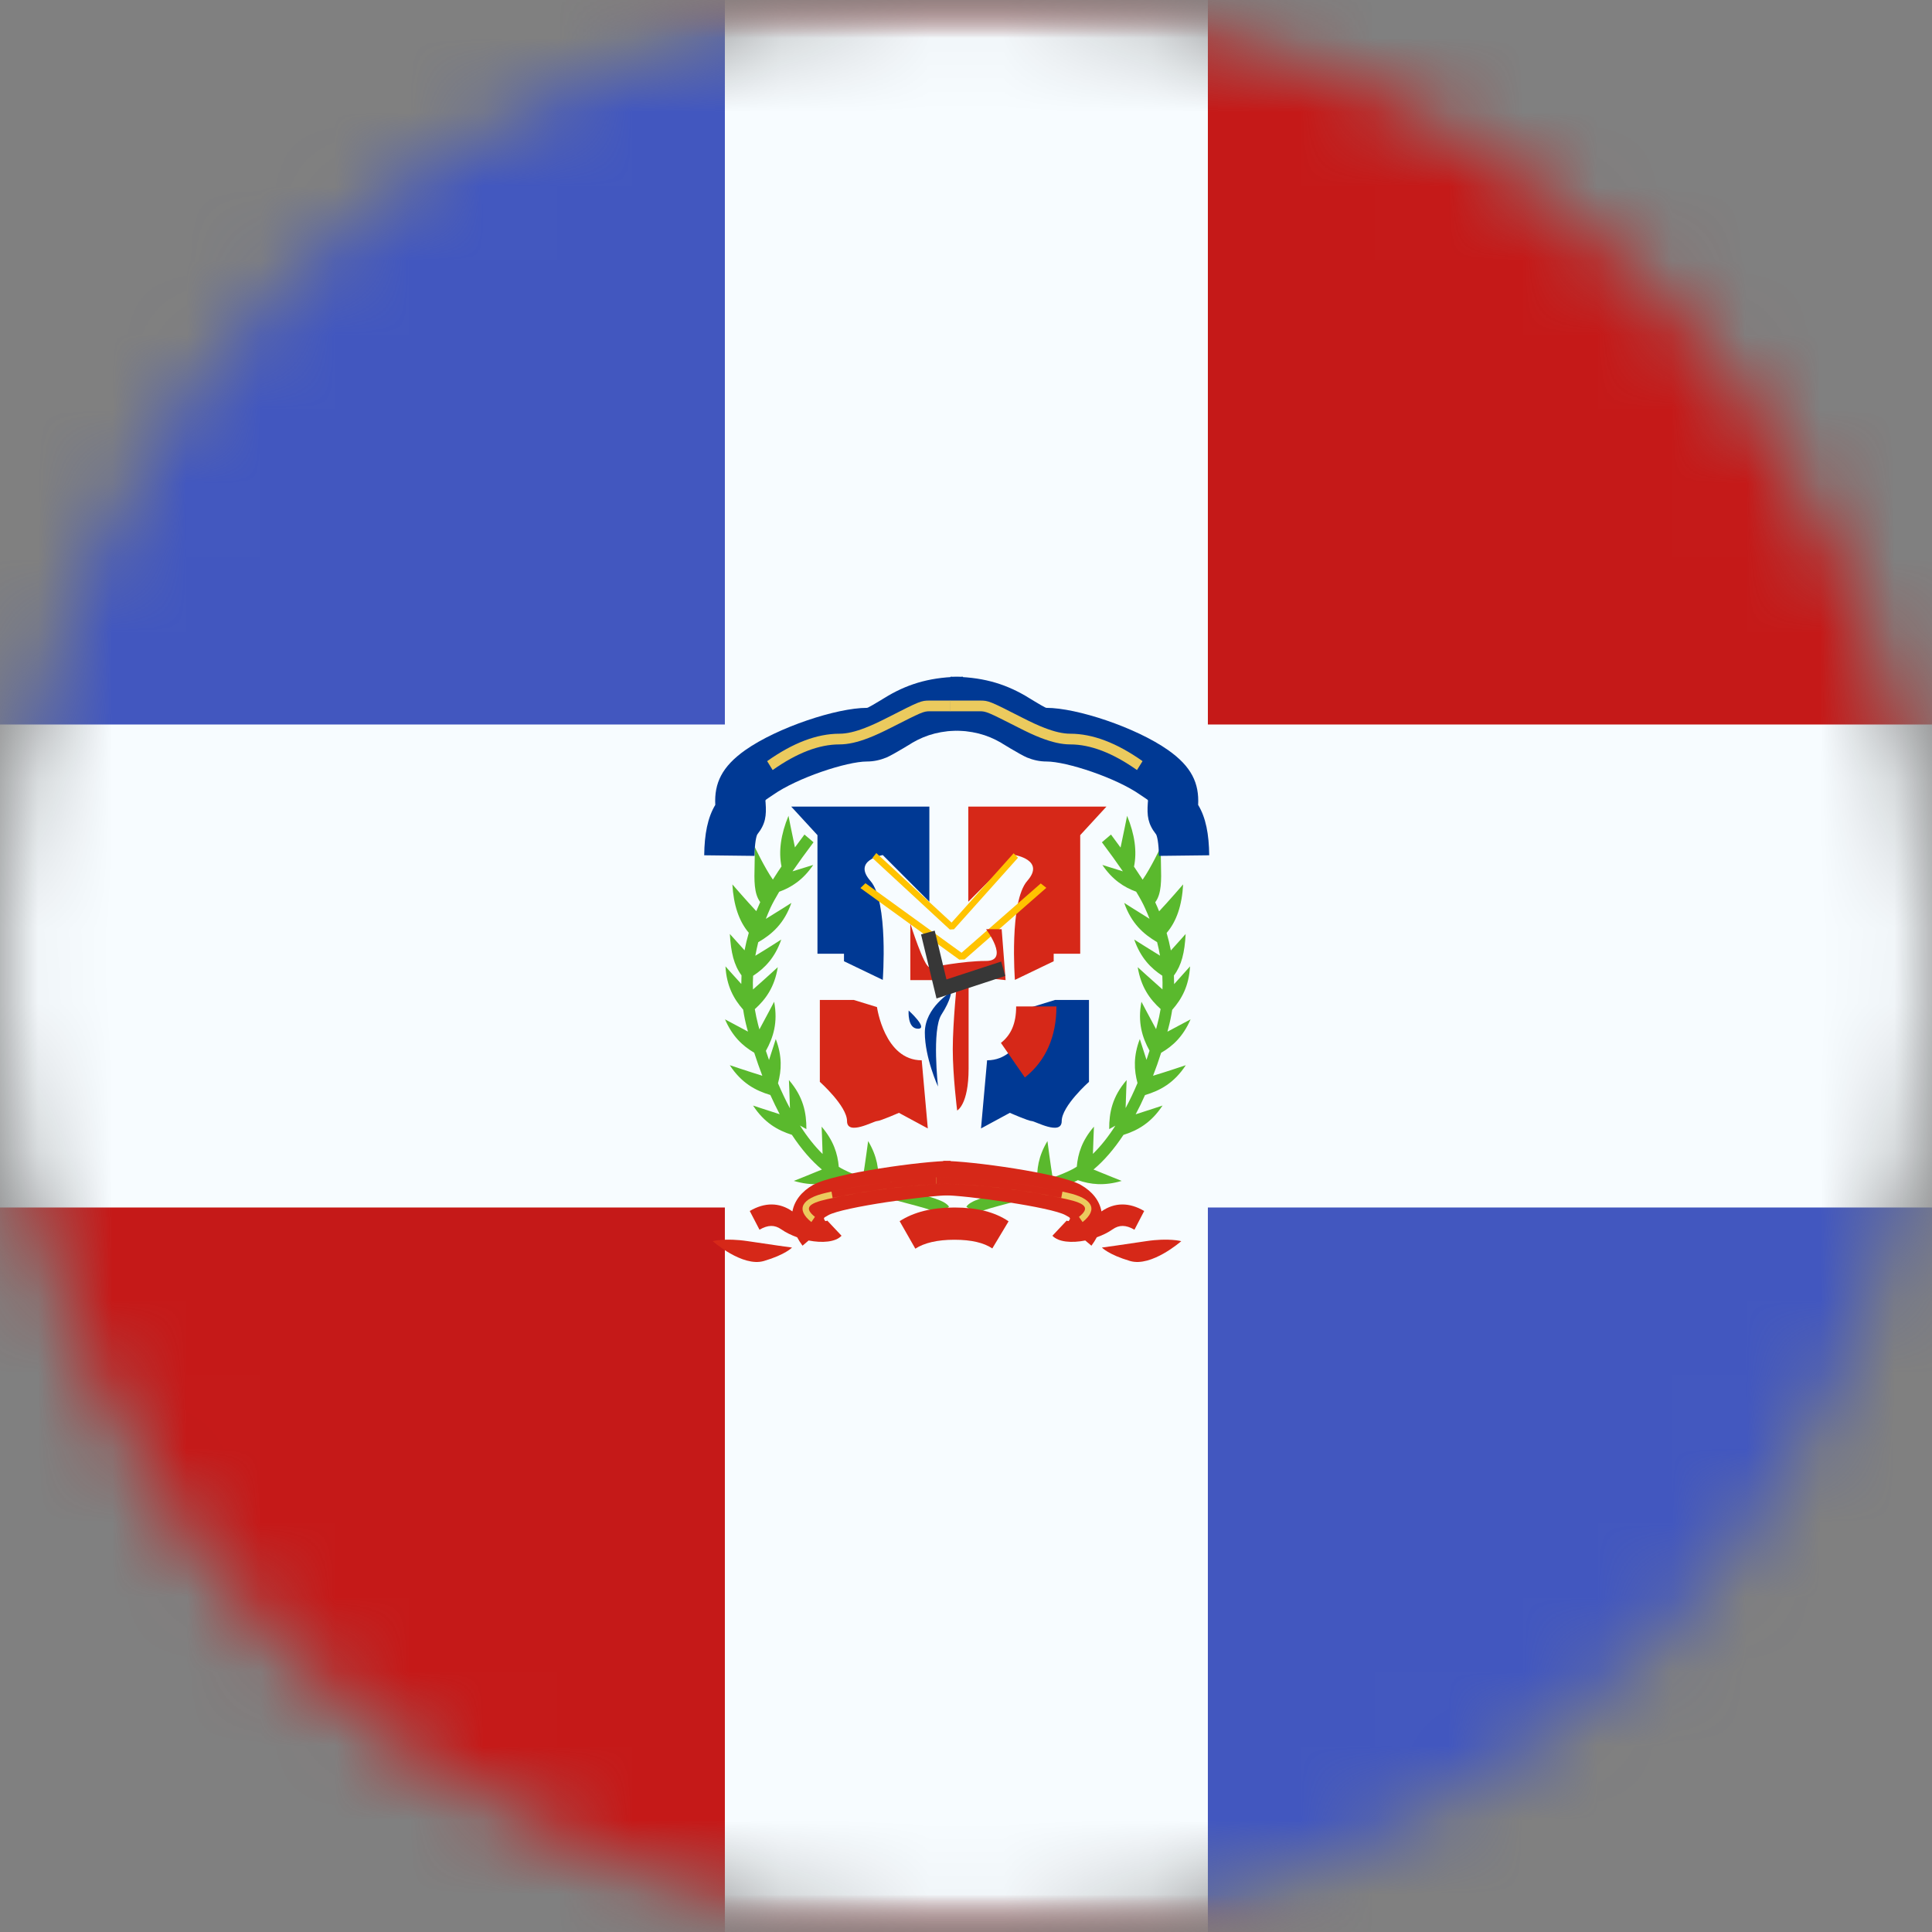 <svg width="26" height="26" viewBox="0 0 26 26" fill="none" xmlns="http://www.w3.org/2000/svg">
<rect x="0" y="0" width="26" height="26" fill="#808080" stroke="none"/>
<mask id="mask0_1_12036" style="mask-type:alpha" maskUnits="userSpaceOnUse" x="0" y="0" width="26" height="26">
<circle cx="13" cy="13" r="13" fill="#634848"/>
</mask>
<g mask="url(#mask0_1_12036)">
<mask id="mask1_1_12036" style="mask-type:alpha" maskUnits="userSpaceOnUse" x="-5" y="0" width="36" height="26">
<rect x="-4.333" width="34.667" height="26" fill="white"/>
</mask>
<g mask="url(#mask1_1_12036)">
<path fill-rule="evenodd" clip-rule="evenodd" d="M-4.331 0V26H30.336V0H-4.331Z" fill="#C51918"/>
<mask id="mask2_1_12036" style="mask-type:alpha" maskUnits="userSpaceOnUse" x="-5" y="0" width="36" height="26">
<path fill-rule="evenodd" clip-rule="evenodd" d="M-4.331 0V26H30.336V0H-4.331Z" fill="white"/>
</mask>
<g mask="url(#mask2_1_12036)">
<rect x="-4.331" width="15.167" height="10.833" fill="#4257BF"/>
<rect x="15.169" y="15.166" width="15.167" height="10.833" fill="#4257BF"/>
<path fill-rule="evenodd" clip-rule="evenodd" d="M9.755 0H16.255V9.75H30.338V16.25H16.255V26H9.755V16.25H-4.328V9.75H9.755V0Z" fill="#F7FCFF"/>
<path fill-rule="evenodd" clip-rule="evenodd" d="M10.698 11.404C10.657 11.214 10.611 10.979 10.611 10.979C10.508 11.229 10.476 11.457 10.517 11.66C10.485 11.707 10.455 11.752 10.428 11.795C10.428 11.795 10.428 11.795 10.428 11.795L10.428 11.795C10.419 11.809 10.41 11.823 10.401 11.837C10.291 11.681 10.154 11.392 10.154 11.392C10.159 11.477 10.157 11.563 10.155 11.647V11.647V11.647V11.647V11.647V11.647V11.647V11.647V11.647V11.647V11.647V11.647V11.647V11.647V11.647V11.647V11.647V11.647C10.15 11.843 10.145 12.026 10.231 12.14L10.229 12.144C10.211 12.184 10.194 12.223 10.178 12.262C10.059 12.136 9.856 11.902 9.856 11.902C9.872 12.18 9.945 12.398 10.077 12.553C10.054 12.632 10.035 12.711 10.02 12.789C9.92 12.678 9.822 12.569 9.822 12.569C9.837 12.82 9.876 12.986 9.979 13.126C9.977 13.165 9.976 13.203 9.976 13.242C9.87 13.126 9.763 13.005 9.763 13.005C9.778 13.269 9.874 13.443 10.001 13.587C10.014 13.672 10.031 13.755 10.053 13.837L10.066 13.883C9.918 13.805 9.757 13.718 9.757 13.718C9.855 13.946 9.993 14.075 10.15 14.167C10.184 14.274 10.221 14.377 10.259 14.477C10.086 14.424 9.821 14.335 9.821 14.335C9.979 14.576 10.166 14.676 10.367 14.736C10.408 14.827 10.45 14.913 10.493 14.995C10.329 14.943 10.134 14.878 10.134 14.878C10.286 15.11 10.465 15.211 10.657 15.272C10.784 15.464 10.919 15.621 11.061 15.739C10.897 15.808 10.683 15.892 10.683 15.892C10.918 15.962 11.103 15.941 11.272 15.882L11.284 15.889C11.353 15.924 11.43 15.957 11.517 15.989C11.381 16.044 11.25 16.096 11.25 16.096C11.479 16.165 11.662 16.146 11.827 16.09L11.835 16.093C11.912 16.115 11.991 16.137 12.095 16.164C12.026 16.146 12.279 16.213 12.331 16.227C12.495 16.271 12.589 16.303 12.634 16.33C12.639 16.332 12.642 16.334 12.644 16.336C12.646 16.337 12.646 16.338 12.646 16.337L12.772 16.239C12.757 16.218 12.737 16.201 12.711 16.185C12.649 16.148 12.549 16.114 12.369 16.066C12.318 16.052 12.073 15.987 12.128 16.002C12.027 15.975 11.951 15.954 11.875 15.932L11.817 15.915C11.831 15.742 11.805 15.561 11.683 15.356C11.683 15.356 11.641 15.674 11.612 15.848C11.512 15.813 11.426 15.777 11.352 15.739C11.33 15.728 11.309 15.716 11.288 15.703C11.273 15.525 11.216 15.347 11.057 15.162C11.057 15.162 11.066 15.36 11.07 15.53C10.965 15.427 10.863 15.299 10.766 15.147L10.852 15.195C10.853 14.977 10.812 14.761 10.617 14.535C10.617 14.535 10.626 14.743 10.631 14.916C10.575 14.811 10.521 14.698 10.47 14.578C10.518 14.403 10.528 14.215 10.44 13.983C10.44 13.983 10.396 14.123 10.349 14.265C10.335 14.225 10.321 14.184 10.307 14.142C10.407 13.961 10.471 13.76 10.418 13.481C10.418 13.481 10.306 13.695 10.22 13.853L10.203 13.792C10.185 13.722 10.17 13.652 10.158 13.581C10.305 13.448 10.424 13.284 10.467 13.016C10.467 13.016 10.27 13.197 10.133 13.316C10.131 13.255 10.131 13.194 10.135 13.132C10.292 13.029 10.429 12.889 10.514 12.644C10.514 12.644 10.318 12.77 10.165 12.862C10.176 12.802 10.189 12.741 10.204 12.68C10.39 12.572 10.553 12.429 10.65 12.151C10.65 12.151 10.458 12.274 10.306 12.366C10.325 12.316 10.347 12.267 10.369 12.216C10.397 12.156 10.436 12.085 10.486 12.001C10.652 11.941 10.808 11.84 10.944 11.64C10.944 11.64 10.807 11.683 10.665 11.726C10.745 11.61 10.84 11.479 10.948 11.335L10.826 11.231C10.781 11.291 10.738 11.349 10.698 11.404Z" fill="#5AB92D"/>
<path fill-rule="evenodd" clip-rule="evenodd" d="M15.08 11.406C15.121 11.216 15.168 10.979 15.168 10.979C15.271 11.23 15.303 11.458 15.261 11.663C15.292 11.709 15.321 11.753 15.348 11.794C15.349 11.795 15.35 11.795 15.351 11.795L15.352 11.8C15.361 11.813 15.369 11.826 15.377 11.838C15.487 11.683 15.624 11.392 15.624 11.392C15.62 11.477 15.622 11.563 15.624 11.647V11.647V11.647V11.647V11.647V11.647V11.647V11.647V11.647V11.647V11.647V11.647V11.647V11.647V11.647V11.647V11.647V11.647C15.629 11.844 15.633 12.027 15.547 12.142L15.547 12.144C15.566 12.184 15.583 12.224 15.599 12.264C15.718 12.138 15.922 11.902 15.922 11.902C15.907 12.181 15.834 12.4 15.7 12.555C15.723 12.634 15.742 12.713 15.757 12.791C15.858 12.68 15.956 12.569 15.956 12.569C15.942 12.822 15.902 12.988 15.798 13.128C15.8 13.167 15.801 13.206 15.801 13.244C15.907 13.127 16.015 13.005 16.015 13.005C16 13.27 15.903 13.445 15.775 13.59C15.762 13.673 15.745 13.756 15.723 13.837L15.711 13.884C15.859 13.806 16.022 13.718 16.022 13.718C15.923 13.947 15.784 14.077 15.626 14.168C15.592 14.275 15.556 14.378 15.517 14.477C15.691 14.425 15.958 14.335 15.958 14.335C15.799 14.577 15.611 14.677 15.409 14.737C15.369 14.828 15.327 14.914 15.283 14.996C15.448 14.944 15.645 14.878 15.645 14.878C15.492 15.11 15.312 15.212 15.119 15.273C14.993 15.464 14.857 15.621 14.716 15.739C14.881 15.807 15.095 15.892 15.095 15.892C14.86 15.962 14.674 15.941 14.505 15.882L14.492 15.889C14.424 15.924 14.347 15.957 14.261 15.989C14.397 16.044 14.528 16.096 14.528 16.096C14.299 16.165 14.116 16.146 13.951 16.09L13.942 16.093C13.865 16.115 13.786 16.137 13.682 16.164C13.751 16.146 13.497 16.213 13.446 16.227C13.281 16.271 13.187 16.303 13.142 16.33C13.138 16.332 13.135 16.334 13.133 16.336C13.131 16.337 13.13 16.338 13.131 16.337L13.005 16.239C13.019 16.218 13.04 16.201 13.066 16.185C13.128 16.148 13.228 16.114 13.408 16.066C13.459 16.052 13.704 15.987 13.649 16.002C13.749 15.975 13.826 15.954 13.901 15.932C13.922 15.926 13.942 15.921 13.961 15.915C13.948 15.741 13.974 15.56 14.096 15.356C14.096 15.356 14.137 15.673 14.166 15.848C14.265 15.812 14.351 15.777 14.425 15.739C14.447 15.727 14.469 15.715 14.491 15.701C14.506 15.524 14.562 15.347 14.722 15.162C14.722 15.162 14.713 15.358 14.708 15.528C14.813 15.426 14.914 15.299 15.01 15.149L14.927 15.195C14.926 14.977 14.966 14.761 15.162 14.535C15.162 14.535 15.153 14.74 15.148 14.912C15.204 14.807 15.258 14.695 15.308 14.575C15.261 14.401 15.251 14.213 15.339 13.983C15.339 13.983 15.383 14.121 15.429 14.263C15.443 14.223 15.457 14.182 15.47 14.14C15.371 13.96 15.308 13.759 15.361 13.481C15.361 13.481 15.472 13.693 15.558 13.85L15.573 13.792C15.592 13.722 15.607 13.651 15.619 13.579C15.473 13.447 15.355 13.283 15.311 13.016C15.311 13.016 15.507 13.195 15.644 13.315C15.646 13.254 15.645 13.193 15.642 13.131C15.485 13.028 15.349 12.888 15.264 12.644C15.264 12.644 15.459 12.768 15.611 12.861C15.601 12.8 15.587 12.74 15.572 12.679C15.388 12.571 15.226 12.428 15.129 12.151C15.129 12.151 15.319 12.272 15.47 12.365C15.451 12.315 15.43 12.266 15.407 12.216C15.38 12.156 15.341 12.084 15.29 12C15.125 11.94 14.97 11.839 14.835 11.64C14.835 11.64 14.97 11.683 15.111 11.726C15.031 11.609 14.937 11.479 14.829 11.335L14.951 11.231C14.996 11.292 15.039 11.35 15.08 11.406Z" fill="#5AB92D"/>
<path d="M10.032 10.093C10.465 9.789 11.259 9.526 11.667 9.526C11.669 9.526 11.674 9.525 11.685 9.52C11.719 9.506 11.943 9.368 11.957 9.36C12.245 9.194 12.547 9.107 12.959 9.107V9.83C12.663 9.83 12.47 9.885 12.277 9.996C12.31 9.977 12.022 10.155 11.93 10.194C11.844 10.229 11.758 10.248 11.667 10.248C11.394 10.248 10.729 10.468 10.405 10.696C10.288 10.778 10.299 10.753 10.303 10.802C10.316 10.979 10.302 11.088 10.193 11.227C10.179 11.245 10.156 11.344 10.154 11.518L9.477 11.51C9.48 11.225 9.524 11.001 9.626 10.832C9.611 10.541 9.714 10.317 10.032 10.093Z" fill="#003994"/>
<path d="M10.398 10.363L10.324 10.243C10.671 9.997 10.995 9.874 11.296 9.874C11.396 9.874 11.509 9.847 11.641 9.796C11.73 9.762 11.82 9.72 11.942 9.658C12.383 9.433 12.396 9.428 12.512 9.428H12.912V9.572H12.512C12.428 9.572 12.401 9.585 12.001 9.788C11.875 9.852 11.781 9.896 11.687 9.932C11.542 9.988 11.414 10.018 11.296 10.018C11.024 10.018 10.725 10.132 10.398 10.363Z" fill="#EBCA5E"/>
<path d="M15.718 10.093C15.285 9.789 14.491 9.526 14.083 9.526C14.081 9.526 14.076 9.525 14.065 9.52C14.031 9.506 13.807 9.368 13.793 9.36C13.505 9.194 13.203 9.107 12.791 9.107V9.83C13.087 9.83 13.28 9.885 13.473 9.996C13.44 9.977 13.728 10.155 13.82 10.194C13.906 10.229 13.992 10.248 14.083 10.248C14.356 10.248 15.021 10.468 15.345 10.696C15.462 10.778 15.451 10.753 15.447 10.802C15.434 10.979 15.448 11.088 15.557 11.227C15.571 11.245 15.594 11.344 15.596 11.518L16.273 11.51C16.27 11.225 16.227 11.001 16.124 10.832C16.139 10.541 16.037 10.317 15.718 10.093Z" fill="#003994"/>
<path d="M15.301 10.363L15.376 10.243C15.028 9.997 14.704 9.874 14.403 9.874C14.304 9.874 14.19 9.847 14.058 9.796C13.969 9.762 13.879 9.72 13.757 9.658C13.316 9.433 13.303 9.428 13.187 9.428H12.788V9.572H13.187C13.271 9.572 13.299 9.585 13.699 9.788C13.824 9.852 13.918 9.896 14.012 9.932C14.158 9.988 14.286 10.018 14.403 10.018C14.675 10.018 14.974 10.132 15.301 10.363Z" fill="#EBCA5E"/>
<path d="M10.648 10.855L11.001 11.239V12.835H11.358V12.936L11.88 13.187C11.88 13.187 11.959 12.132 11.713 11.854C11.468 11.575 11.88 11.507 11.88 11.507L12.507 12.135V10.855H10.648Z" fill="#003994"/>
<path d="M14.89 10.855L14.537 11.239V12.835H14.18V12.936L13.658 13.187C13.658 13.187 13.579 12.132 13.825 11.854C14.07 11.575 13.658 11.507 13.658 11.507L13.031 12.135V10.855H14.89Z" fill="#D62818"/>
<path d="M11.793 11.48L11.74 11.546L12.782 12.509L12.838 12.506L13.7 11.543L13.641 11.483L12.806 12.416L11.793 11.48Z" fill="#FFC300"/>
<path d="M11.647 11.886L11.579 11.951L12.909 12.914L12.981 12.912L14.081 11.948L14.006 11.889L12.94 12.822L11.647 11.886Z" fill="#FFC300"/>
<path d="M11.033 13.457H11.49L11.802 13.553C11.802 13.553 11.902 14.269 12.404 14.269L12.486 15.186L12.097 14.976C12.097 14.976 11.845 15.087 11.802 15.087C11.759 15.087 11.399 15.289 11.399 15.087C11.399 14.885 11.033 14.559 11.033 14.559V13.457Z" fill="#D62818"/>
<path d="M14.655 13.457H14.198L13.886 13.553C13.886 13.553 13.785 14.269 13.284 14.269L13.202 15.186L13.59 14.976C13.59 14.976 13.843 15.087 13.886 15.087C13.928 15.087 14.288 15.289 14.288 15.087C14.288 14.885 14.655 14.559 14.655 14.559V13.457Z" fill="#003994"/>
<path d="M13.675 13.544L14.217 13.544C14.217 13.949 14.074 14.278 13.792 14.5L13.47 14.035C13.608 13.926 13.675 13.772 13.675 13.544Z" fill="#D62818"/>
<path d="M12.251 12.43V13.19H12.881C12.881 13.19 12.822 13.76 12.822 14.119C12.822 14.478 12.881 14.945 12.881 14.945C12.881 14.945 13.035 14.868 13.035 14.382C13.035 13.896 13.035 13.137 13.035 13.137L13.533 13.19L13.48 12.505H13.27C13.27 12.505 13.593 12.932 13.27 12.932C12.948 12.932 12.577 13.015 12.507 13.015C12.436 13.015 12.251 12.43 12.251 12.43Z" fill="#D62818"/>
<path d="M12.8 13.349C12.8 13.349 12.446 13.557 12.446 13.896C12.446 14.235 12.623 14.622 12.623 14.622C12.623 14.622 12.539 13.858 12.669 13.655C12.8 13.452 12.8 13.349 12.8 13.349Z" fill="#003994"/>
<path d="M12.228 13.599C12.228 13.599 12.208 13.844 12.354 13.844C12.499 13.844 12.228 13.599 12.228 13.599Z" fill="#003994"/>
<path d="M13.473 12.94L13.528 13.134L12.603 13.437L12.395 12.575L12.579 12.524L12.737 13.181L13.473 12.94Z" fill="#373737"/>
<path fill-rule="evenodd" clip-rule="evenodd" d="M10.882 16.694L10.8 16.764C10.772 16.726 10.748 16.689 10.728 16.651C10.65 16.623 10.576 16.587 10.514 16.544C10.426 16.482 10.336 16.482 10.221 16.549L10.09 16.297C10.29 16.179 10.488 16.179 10.663 16.302C10.664 16.303 10.664 16.303 10.664 16.303C10.69 16.162 10.783 16.037 10.942 15.946C11.218 15.789 12.426 15.623 12.793 15.623V16.085C12.496 16.085 11.339 16.244 11.146 16.354C11.141 16.357 11.135 16.36 11.131 16.363C11.105 16.377 11.091 16.384 11.089 16.395C11.087 16.403 11.093 16.414 11.106 16.433C11.12 16.432 11.129 16.43 11.133 16.426L11.325 16.63C11.245 16.716 11.065 16.73 10.882 16.694ZM9.591 16.703C9.591 16.703 9.991 17.055 10.28 16.97C10.569 16.885 10.659 16.789 10.659 16.789C10.659 16.789 10.37 16.75 10.064 16.703C9.757 16.657 9.591 16.703 9.591 16.703Z" fill="#D62818"/>
<path fill-rule="evenodd" clip-rule="evenodd" d="M10.919 16.446L10.967 16.376C10.825 16.262 10.862 16.198 11.136 16.137C11.672 16.016 12.346 15.93 12.886 15.93V15.844C12.885 15.844 12.884 15.844 12.883 15.844C12.363 15.844 11.725 15.922 11.19 16.036L11.19 16.036C11.166 16.041 11.142 16.047 11.119 16.052C10.789 16.126 10.703 16.273 10.919 16.446ZM11.19 16.036L11.205 16.121C11.736 16.008 12.369 15.93 12.883 15.93V15.844C12.361 15.844 11.718 15.923 11.19 16.036Z" fill="#EBCA5E"/>
<path fill-rule="evenodd" clip-rule="evenodd" d="M14.605 16.694L14.688 16.764C14.716 16.726 14.74 16.689 14.76 16.651C14.838 16.623 14.912 16.587 14.973 16.544C15.061 16.482 15.152 16.482 15.267 16.549L15.398 16.297C15.198 16.179 15 16.179 14.824 16.302C14.824 16.303 14.824 16.303 14.823 16.303C14.798 16.162 14.705 16.037 14.545 15.946C14.269 15.789 13.061 15.623 12.694 15.623V16.085C12.992 16.085 14.148 16.244 14.341 16.354C14.347 16.357 14.352 16.36 14.357 16.363C14.383 16.377 14.396 16.384 14.399 16.395C14.401 16.403 14.395 16.414 14.382 16.433C14.368 16.432 14.358 16.43 14.355 16.426L14.163 16.63C14.243 16.716 14.422 16.73 14.605 16.694ZM15.897 16.703C15.897 16.703 15.497 17.055 15.208 16.97C14.919 16.885 14.829 16.789 14.829 16.789C14.829 16.789 15.118 16.75 15.424 16.703C15.73 16.657 15.897 16.703 15.897 16.703Z" fill="#D62818"/>
<path fill-rule="evenodd" clip-rule="evenodd" d="M14.569 16.446L14.52 16.376C14.663 16.262 14.626 16.198 14.352 16.137C13.815 16.016 13.141 15.93 12.602 15.93V15.844C12.603 15.844 12.604 15.844 12.605 15.844C13.124 15.844 13.763 15.922 14.298 16.036L14.298 16.036C14.322 16.041 14.345 16.047 14.369 16.052C14.699 16.126 14.785 16.273 14.569 16.446ZM14.298 16.036L14.282 16.121C13.752 16.008 13.118 15.93 12.605 15.93V15.844C13.126 15.844 13.77 15.923 14.298 16.036Z" fill="#EBCA5E"/>
<path d="M12.318 16.804L12.107 16.434C12.299 16.31 12.545 16.25 12.844 16.25C13.145 16.25 13.388 16.31 13.573 16.436L13.354 16.801C13.242 16.725 13.073 16.684 12.844 16.684C12.614 16.684 12.439 16.726 12.318 16.804Z" fill="#D62818"/>
</g>
</g>
</g>
</svg>
